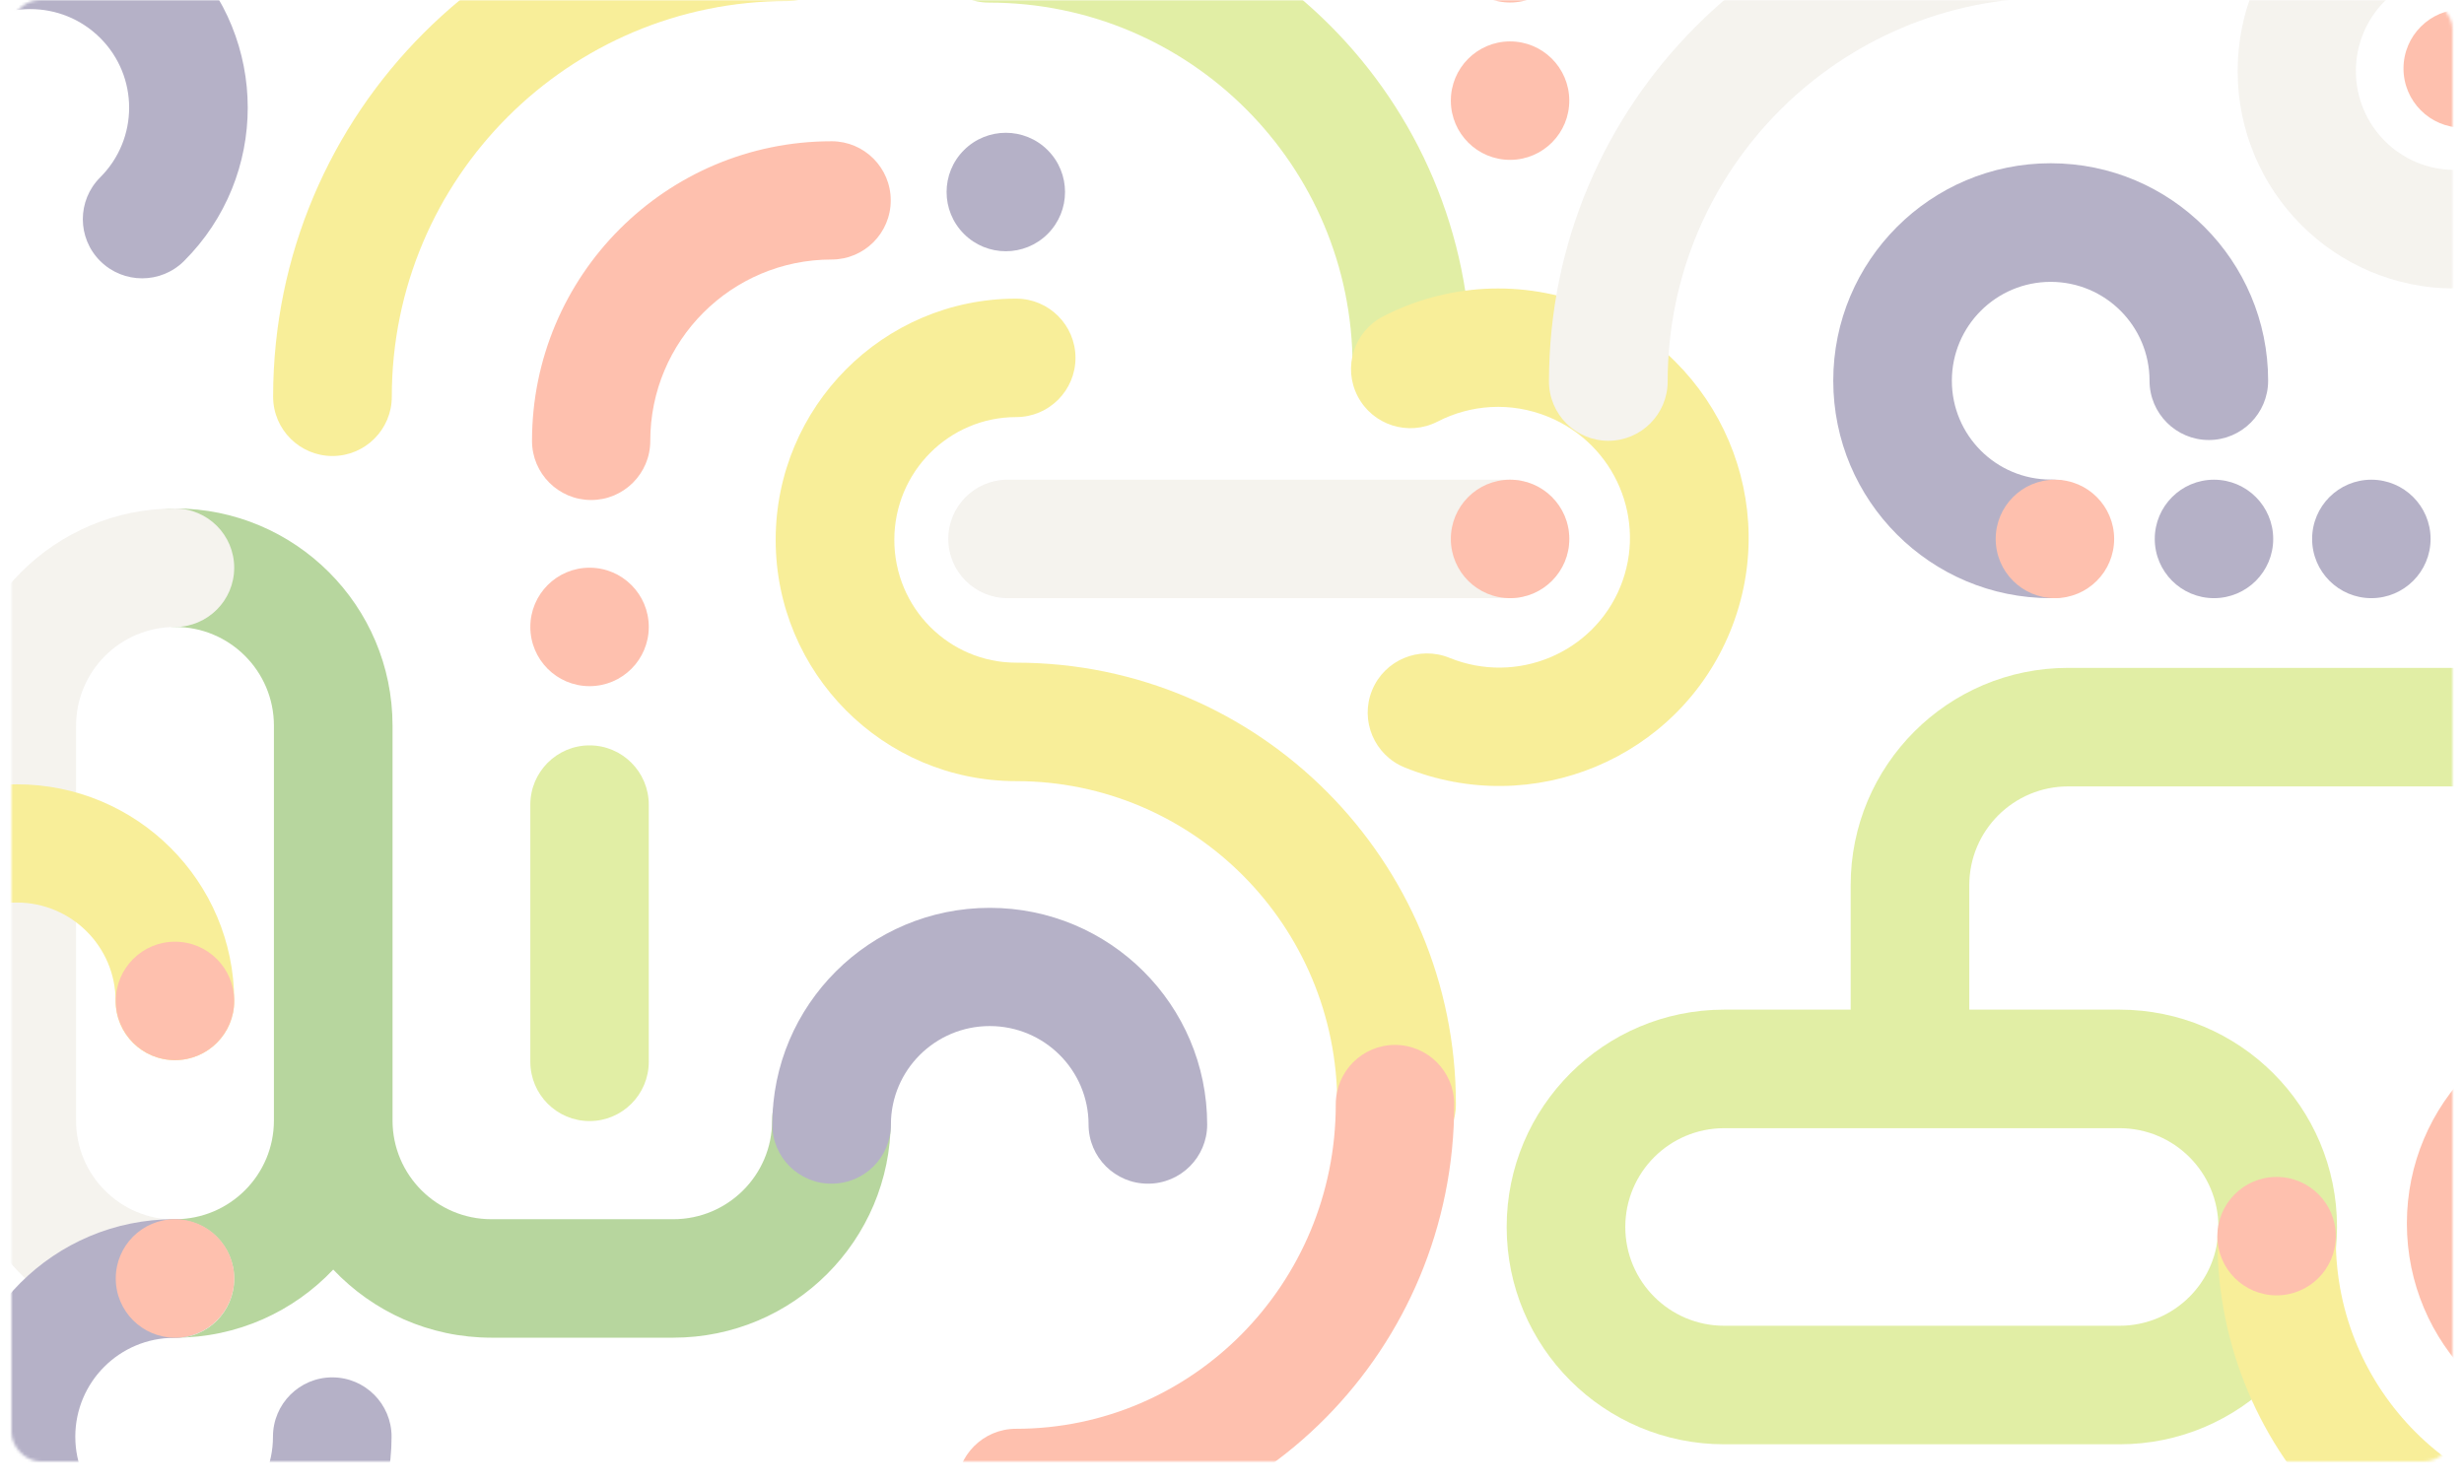 <svg width="858" height="517" viewBox="0 0 858 517" fill="none" xmlns="http://www.w3.org/2000/svg">
<g opacity="0.4">
<mask id="mask0_848_2470" style="mask-type:alpha" maskUnits="userSpaceOnUse" x="4" y="0" width="850" height="509">
<rect x="4" width="850" height="509" rx="10" fill="white"/>
</mask>
<g mask="url(#mask0_848_2470)">
<path fill-rule="evenodd" clip-rule="evenodd" d="M948.242 426.112C948.242 407.099 932.837 391.686 913.826 391.686C894.815 391.686 879.41 407.099 879.41 426.112C879.41 445.125 894.815 460.538 913.826 460.538C932.837 460.538 948.242 445.125 948.242 426.112ZM913.826 350.375C955.648 350.375 989.541 384.283 989.541 426.112C989.541 467.941 955.648 501.849 913.826 501.849C872.004 501.849 838.111 467.941 838.111 426.112C838.111 384.283 872.004 350.375 913.826 350.375Z" fill="#FD6234"/>
<path fill-rule="evenodd" clip-rule="evenodd" d="M34.888 61.773C48.328 48.365 48.328 26.628 34.888 13.22C21.448 -0.187 -0.343 -0.187 -13.783 13.22C-27.223 26.628 -27.223 48.365 -13.783 61.773C-5.719 69.817 -5.719 82.86 -13.783 90.904C-21.847 98.948 -34.923 98.948 -42.986 90.904C-72.554 61.408 -72.554 13.585 -42.986 -15.911C-13.418 -45.407 34.522 -45.407 64.091 -15.911C93.659 13.585 93.659 61.408 64.091 90.904C56.026 98.948 42.952 98.948 34.888 90.904C26.824 82.86 26.824 69.817 34.888 61.773Z" fill="#463C74"/>
<path fill-rule="evenodd" clip-rule="evenodd" d="M274.188 0.358C198.108 0.358 136.432 62.051 136.432 138.154C136.432 149.569 127.18 158.823 115.769 158.823C104.357 158.823 95.106 149.569 95.106 138.154C95.106 39.221 175.283 -40.98 274.188 -40.98C285.599 -40.98 294.851 -31.727 294.851 -20.311C294.851 -8.896 285.599 0.358 274.188 0.358Z" fill="#EDD500"/>
<path fill-rule="evenodd" clip-rule="evenodd" d="M470.984 127.564C470.984 57.614 414.296 0.909 344.367 0.909C332.966 0.909 323.723 -8.336 323.723 -19.741C323.723 -31.146 332.966 -40.391 344.367 -40.391C437.099 -40.391 512.273 34.805 512.273 127.564C512.273 138.968 503.03 148.214 491.629 148.214C480.228 148.214 470.984 138.968 470.984 127.564Z" fill="#B4D51E"/>
<path fill-rule="evenodd" clip-rule="evenodd" d="M40.309 197.723C40.309 209.115 49.554 218.352 60.961 218.352C79.972 218.352 95.383 233.745 95.383 252.733V390.257C95.383 409.245 79.972 424.638 60.961 424.638C49.554 424.638 40.309 433.875 40.309 445.267C40.309 456.66 49.554 465.896 60.961 465.896C82.66 465.896 102.228 456.779 116.035 442.171C129.841 456.779 149.41 465.896 171.109 465.896H234.444C276.268 465.896 310.171 432.032 310.171 390.257C310.171 378.865 300.924 369.629 289.518 369.629C278.112 369.629 268.866 378.865 268.866 390.257C268.866 409.245 253.454 424.638 234.444 424.638H171.109C152.099 424.638 136.688 409.245 136.688 390.257V252.733C136.688 210.958 102.783 177.094 60.961 177.094C49.554 177.094 40.309 186.33 40.309 197.723Z" fill="#4A990C"/>
<path d="M81.554 445.399C81.554 434.001 72.309 424.76 60.905 424.76C41.899 424.76 26.491 409.36 26.491 390.362V252.77C26.491 233.773 41.899 218.372 60.905 218.372C72.309 218.372 81.554 209.131 81.554 197.733C81.554 186.335 72.309 177.094 60.905 177.094C19.09 177.094 -14.807 210.975 -14.807 252.77V390.362C-14.807 392.056 -14.752 393.736 -14.642 395.401C-49.008 405.917 -74 437.876 -74 475.67V555.473C-74 566.871 -64.755 576.112 -53.351 576.112C-41.948 576.112 -32.703 566.871 -32.703 555.473V475.67C-32.703 455.797 -19.105 439.097 -0.702 434.362C13.033 453.539 35.509 466.038 60.905 466.038C72.309 466.038 81.554 456.797 81.554 445.399Z" fill="#E5E0D5"/>
<path fill-rule="evenodd" clip-rule="evenodd" d="M60.637 465.95C41.628 465.95 26.221 481.363 26.221 500.375C26.221 519.388 41.628 534.801 60.637 534.801C79.644 534.801 95.052 519.388 95.052 500.375C95.052 488.968 104.296 479.72 115.702 479.72C127.106 479.72 136.351 488.968 136.351 500.375C136.351 542.204 102.452 576.112 60.637 576.112C18.82 576.112 -15.078 542.204 -15.078 500.375C-15.078 458.547 18.82 424.639 60.637 424.639C72.041 424.639 81.286 433.887 81.286 445.294C81.286 456.701 72.041 465.95 60.637 465.95Z" fill="#463C74"/>
<path fill-rule="evenodd" clip-rule="evenodd" d="M60.931 465.896C49.541 465.896 40.309 456.66 40.309 445.267C40.309 433.875 49.541 424.639 60.931 424.639C72.32 424.639 81.554 433.875 81.554 445.267C81.554 456.66 72.32 465.896 60.931 465.896Z" fill="#FD6234"/>
<path fill-rule="evenodd" clip-rule="evenodd" d="M813.781 427.339C813.781 469.141 779.878 503.027 738.055 503.027H600.372C558.55 503.027 524.646 469.141 524.646 427.339C524.646 385.536 558.55 351.65 600.372 351.65H644.431V308.301C644.431 266.5 678.334 232.612 720.156 232.612H857.839C876.853 232.612 892.26 217.209 892.26 198.208V134.905C892.26 115.904 876.853 100.501 857.839 100.501C846.439 100.501 837.187 91.259 837.187 79.859C837.187 68.458 846.439 59.216 857.839 59.216C899.667 59.216 933.565 93.103 933.565 134.905V198.208C933.565 219.896 924.436 239.456 909.814 253.255C924.436 267.055 933.565 286.613 933.565 308.301V370.228C933.565 381.628 924.312 390.87 912.912 390.87C901.512 390.87 892.26 381.628 892.26 370.228V308.301C892.26 289.3 876.853 273.897 857.839 273.897H720.156C701.146 273.897 685.735 289.3 685.735 308.301V351.65H738.055C779.878 351.65 813.781 385.536 813.781 427.339ZM600.372 392.935C581.362 392.935 565.951 408.338 565.951 427.339C565.951 446.339 581.362 461.743 600.372 461.743H738.055C757.065 461.743 772.476 446.339 772.476 427.339C772.476 408.338 757.065 392.935 738.055 392.935H600.372Z" fill="#B4D51E"/>
<path fill-rule="evenodd" clip-rule="evenodd" d="M504.704 229.109C528.191 238.661 554.789 227.456 564.228 204.347C573.665 181.237 562.493 154.669 539.006 145.117C526.03 139.84 512.101 140.886 500.591 146.826C490.457 152.057 477.994 148.099 472.753 137.987C467.511 127.876 471.478 115.439 481.61 110.209C503.437 98.942 529.99 96.931 554.598 106.939C599.044 125.015 620.603 175.543 602.485 219.906C584.366 264.27 533.557 285.363 489.111 267.288C478.548 262.991 473.473 250.961 477.779 240.419C482.084 229.876 494.139 224.813 504.704 229.109Z" fill="#EDD500"/>
<path fill-rule="evenodd" clip-rule="evenodd" d="M813.364 431.711C813.364 484.119 855.833 526.603 908.229 526.603C919.613 526.603 928.851 535.839 928.851 547.232C928.851 558.624 919.613 567.861 908.229 567.861C833.052 567.861 772.119 506.904 772.119 431.711C772.119 420.319 781.358 411.083 792.742 411.083C804.126 411.083 813.364 420.319 813.364 431.711Z" fill="#EDD500"/>
<path fill-rule="evenodd" clip-rule="evenodd" d="M792.742 451.161C781.358 451.161 772.119 441.925 772.119 430.532C772.119 419.14 781.358 409.904 792.742 409.904C804.126 409.904 813.364 419.14 813.364 430.532C813.364 441.925 804.126 451.161 792.742 451.161Z" fill="#FD6234"/>
<path fill-rule="evenodd" clip-rule="evenodd" d="M40.255 348.649C40.255 329.7 24.847 314.338 5.84 314.338C-13.169 314.338 -28.576 329.7 -28.576 348.649C-28.576 360.018 -37.822 369.236 -49.225 369.236C-60.631 369.236 -69.875 360.018 -69.875 348.649C-69.875 306.96 -35.977 273.165 5.84 273.165C47.655 273.165 81.554 306.96 81.554 348.649C81.554 360.018 72.309 369.236 60.905 369.236C49.499 369.236 40.255 360.018 40.255 348.649Z" fill="#EDD500"/>
<path fill-rule="evenodd" clip-rule="evenodd" d="M379.056 391.675C379.056 372.725 363.648 357.364 344.64 357.364C325.633 357.364 310.225 372.725 310.225 391.675C310.225 403.044 300.979 412.261 289.575 412.261C278.171 412.261 268.926 403.044 268.926 391.675C268.926 349.985 302.824 316.19 344.64 316.19C386.457 316.19 420.355 349.985 420.355 391.675C420.355 403.044 411.11 412.261 399.706 412.261C388.302 412.261 379.056 403.044 379.056 391.675Z" fill="#463C74"/>
<path fill-rule="evenodd" clip-rule="evenodd" d="M60.931 369.236C49.541 369.236 40.309 360 40.309 348.607C40.309 337.215 49.541 327.979 60.931 327.979C72.32 327.979 81.554 337.215 81.554 348.607C81.554 360 72.32 369.236 60.931 369.236Z" fill="#FD6234"/>
<path fill-rule="evenodd" clip-rule="evenodd" d="M205.291 238.981C193.901 238.981 184.668 229.744 184.668 218.352C184.668 206.959 193.901 197.723 205.291 197.723C216.68 197.723 225.913 206.959 225.913 218.352C225.913 229.744 216.68 238.981 205.291 238.981Z" fill="#FD6234"/>
<path d="M714.334 -0.819C640.532 -0.819 580.705 59.026 580.705 132.848C580.705 144.264 571.453 153.519 560.041 153.519C548.629 153.519 539.377 144.264 539.377 132.848C539.377 36.194 617.708 -42.159 714.334 -42.159C725.746 -42.159 734.998 -32.905 734.998 -21.489C734.998 -10.073 725.746 -0.819 714.334 -0.819Z" fill="#E5E0D5"/>
<path fill-rule="evenodd" clip-rule="evenodd" d="M353.841 145.267C330.535 145.267 311.417 164.291 311.417 188.035C311.417 211.777 330.535 230.801 353.841 230.801C438.535 230.801 506.97 299.765 506.97 384.56C506.97 395.952 497.721 405.189 486.313 405.189C474.905 405.189 465.656 395.952 465.656 384.56C465.656 322.304 415.472 272.058 353.841 272.058C307.472 272.058 270.104 234.316 270.104 188.035C270.104 141.752 307.472 104.01 353.841 104.01C365.251 104.01 374.498 113.246 374.498 124.638C374.498 136.031 365.251 145.267 353.841 145.267Z" fill="#EDD500"/>
<path fill-rule="evenodd" clip-rule="evenodd" d="M465.136 384.606C465.136 447.23 415.076 497.63 353.773 497.63C342.384 497.63 333.15 506.887 333.15 518.305C333.15 529.723 342.384 538.98 353.773 538.98C438.257 538.98 506.381 469.662 506.381 384.606C506.381 373.188 497.147 363.931 485.758 363.931C474.369 363.931 465.136 373.188 465.136 384.606Z" fill="#FD6234"/>
<path fill-rule="evenodd" clip-rule="evenodd" d="M205.291 259.609C216.68 259.609 225.913 268.859 225.913 280.269V369.794C225.913 381.204 216.68 390.454 205.291 390.454C193.901 390.454 184.668 381.204 184.668 369.794V280.269C184.668 268.859 193.901 259.609 205.291 259.609Z" fill="#B4D51E"/>
<path d="M546.449 187.703C546.449 199.096 537.198 208.332 525.788 208.332H350.865C339.455 208.332 330.205 199.096 330.205 187.703C330.205 176.311 339.455 167.075 350.865 167.075H525.788C537.198 167.075 546.449 176.311 546.449 187.703Z" fill="#E5E0D5"/>
<path fill-rule="evenodd" clip-rule="evenodd" d="M364.82 81.465C356.766 89.521 343.708 89.521 335.656 81.465C327.602 73.409 327.602 60.347 335.656 52.291C343.708 44.236 356.766 44.236 364.82 52.291C372.874 60.347 372.874 73.409 364.82 81.465Z" fill="#463C74"/>
<path fill-rule="evenodd" clip-rule="evenodd" d="M289.58 90.389C254.706 90.389 226.436 118.668 226.436 153.551C226.436 164.926 217.217 174.147 205.846 174.147C194.473 174.147 185.256 164.926 185.256 153.551C185.256 95.917 231.963 49.197 289.58 49.197C300.951 49.197 310.17 58.418 310.17 69.793C310.17 81.168 300.951 90.389 289.58 90.389Z" fill="#FD6234"/>
<path fill-rule="evenodd" clip-rule="evenodd" d="M546.448 187.6C546.506 198.992 537.32 208.275 525.93 208.332C514.54 208.39 505.261 199.201 505.203 187.807C505.146 176.414 514.333 167.133 525.722 167.075C537.111 167.017 546.392 176.207 546.448 187.6Z" fill="#FD6234"/>
<path fill-rule="evenodd" clip-rule="evenodd" d="M546.448 -19.867C546.506 -8.474 537.32 0.809 525.93 0.866C514.54 0.924 505.261 -8.265 505.203 -19.658C505.146 -31.051 514.333 -40.333 525.722 -40.391C537.111 -40.449 546.392 -31.259 546.448 -19.867Z" fill="#FD6234"/>
<path fill-rule="evenodd" clip-rule="evenodd" d="M546.448 34.947C546.506 46.34 537.32 55.622 525.93 55.679C514.54 55.737 505.261 46.548 505.203 35.155C505.146 23.763 514.333 14.48 525.722 14.423C537.111 14.365 546.392 23.554 546.448 34.947Z" fill="#FD6234"/>
<path fill-rule="evenodd" clip-rule="evenodd" d="M748.498 132.595C748.498 113.582 733.089 98.169 714.082 98.169C695.075 98.169 679.666 113.582 679.666 132.595C679.666 151.608 695.075 167.021 714.082 167.021C725.486 167.021 734.731 176.269 734.731 187.676C734.731 199.084 725.486 208.332 714.082 208.332C672.265 208.332 638.367 174.424 638.367 132.595C638.367 90.766 672.265 56.858 714.082 56.858C755.898 56.858 789.797 90.766 789.797 132.595C789.797 144.002 780.546 153.251 769.147 153.251C757.743 153.251 748.498 144.002 748.498 132.595Z" fill="#463C74"/>
<path d="M854.652 -9.689C835.704 -9.689 820.351 5.724 820.351 24.737C820.351 43.75 835.704 59.163 854.652 59.163C866.012 59.163 875.232 68.41 875.232 79.818C875.232 91.225 866.012 100.473 854.652 100.473C812.969 100.473 779.189 66.565 779.189 24.737C779.189 -17.092 812.969 -51 854.652 -51C866.012 -51 875.232 -41.752 875.232 -30.345C875.232 -18.937 866.012 -9.689 854.652 -9.689Z" fill="#E5E0D5"/>
<path fill-rule="evenodd" clip-rule="evenodd" d="M736.177 187.703C736.177 199.096 726.944 208.332 715.554 208.332C704.165 208.332 694.932 199.096 694.932 187.703C694.932 176.311 704.165 167.075 715.554 167.075C726.944 167.075 736.177 176.311 736.177 187.703Z" fill="#FD6234"/>
<path fill-rule="evenodd" clip-rule="evenodd" d="M791.564 187.703C791.564 199.096 782.325 208.332 770.941 208.332C759.552 208.332 750.318 199.096 750.318 187.703C750.318 176.311 759.552 167.075 770.941 167.075C782.325 167.075 791.564 176.311 791.564 187.703Z" fill="#463C74"/>
<path fill-rule="evenodd" clip-rule="evenodd" d="M846.361 187.703C846.361 199.096 837.122 208.332 825.738 208.332C814.354 208.332 805.115 199.096 805.115 187.703C805.115 176.311 814.354 167.075 825.738 167.075C837.122 167.075 846.361 176.311 846.361 187.703Z" fill="#463C74"/>
<path fill-rule="evenodd" clip-rule="evenodd" d="M878.179 23.853C878.179 35.246 868.94 44.481 857.556 44.481C846.173 44.481 836.934 35.246 836.934 23.853C836.934 12.46 846.173 3.224 857.556 3.224C868.94 3.224 878.179 12.46 878.179 23.853Z" fill="#FD6234"/>
</g>
</g>
</svg>
